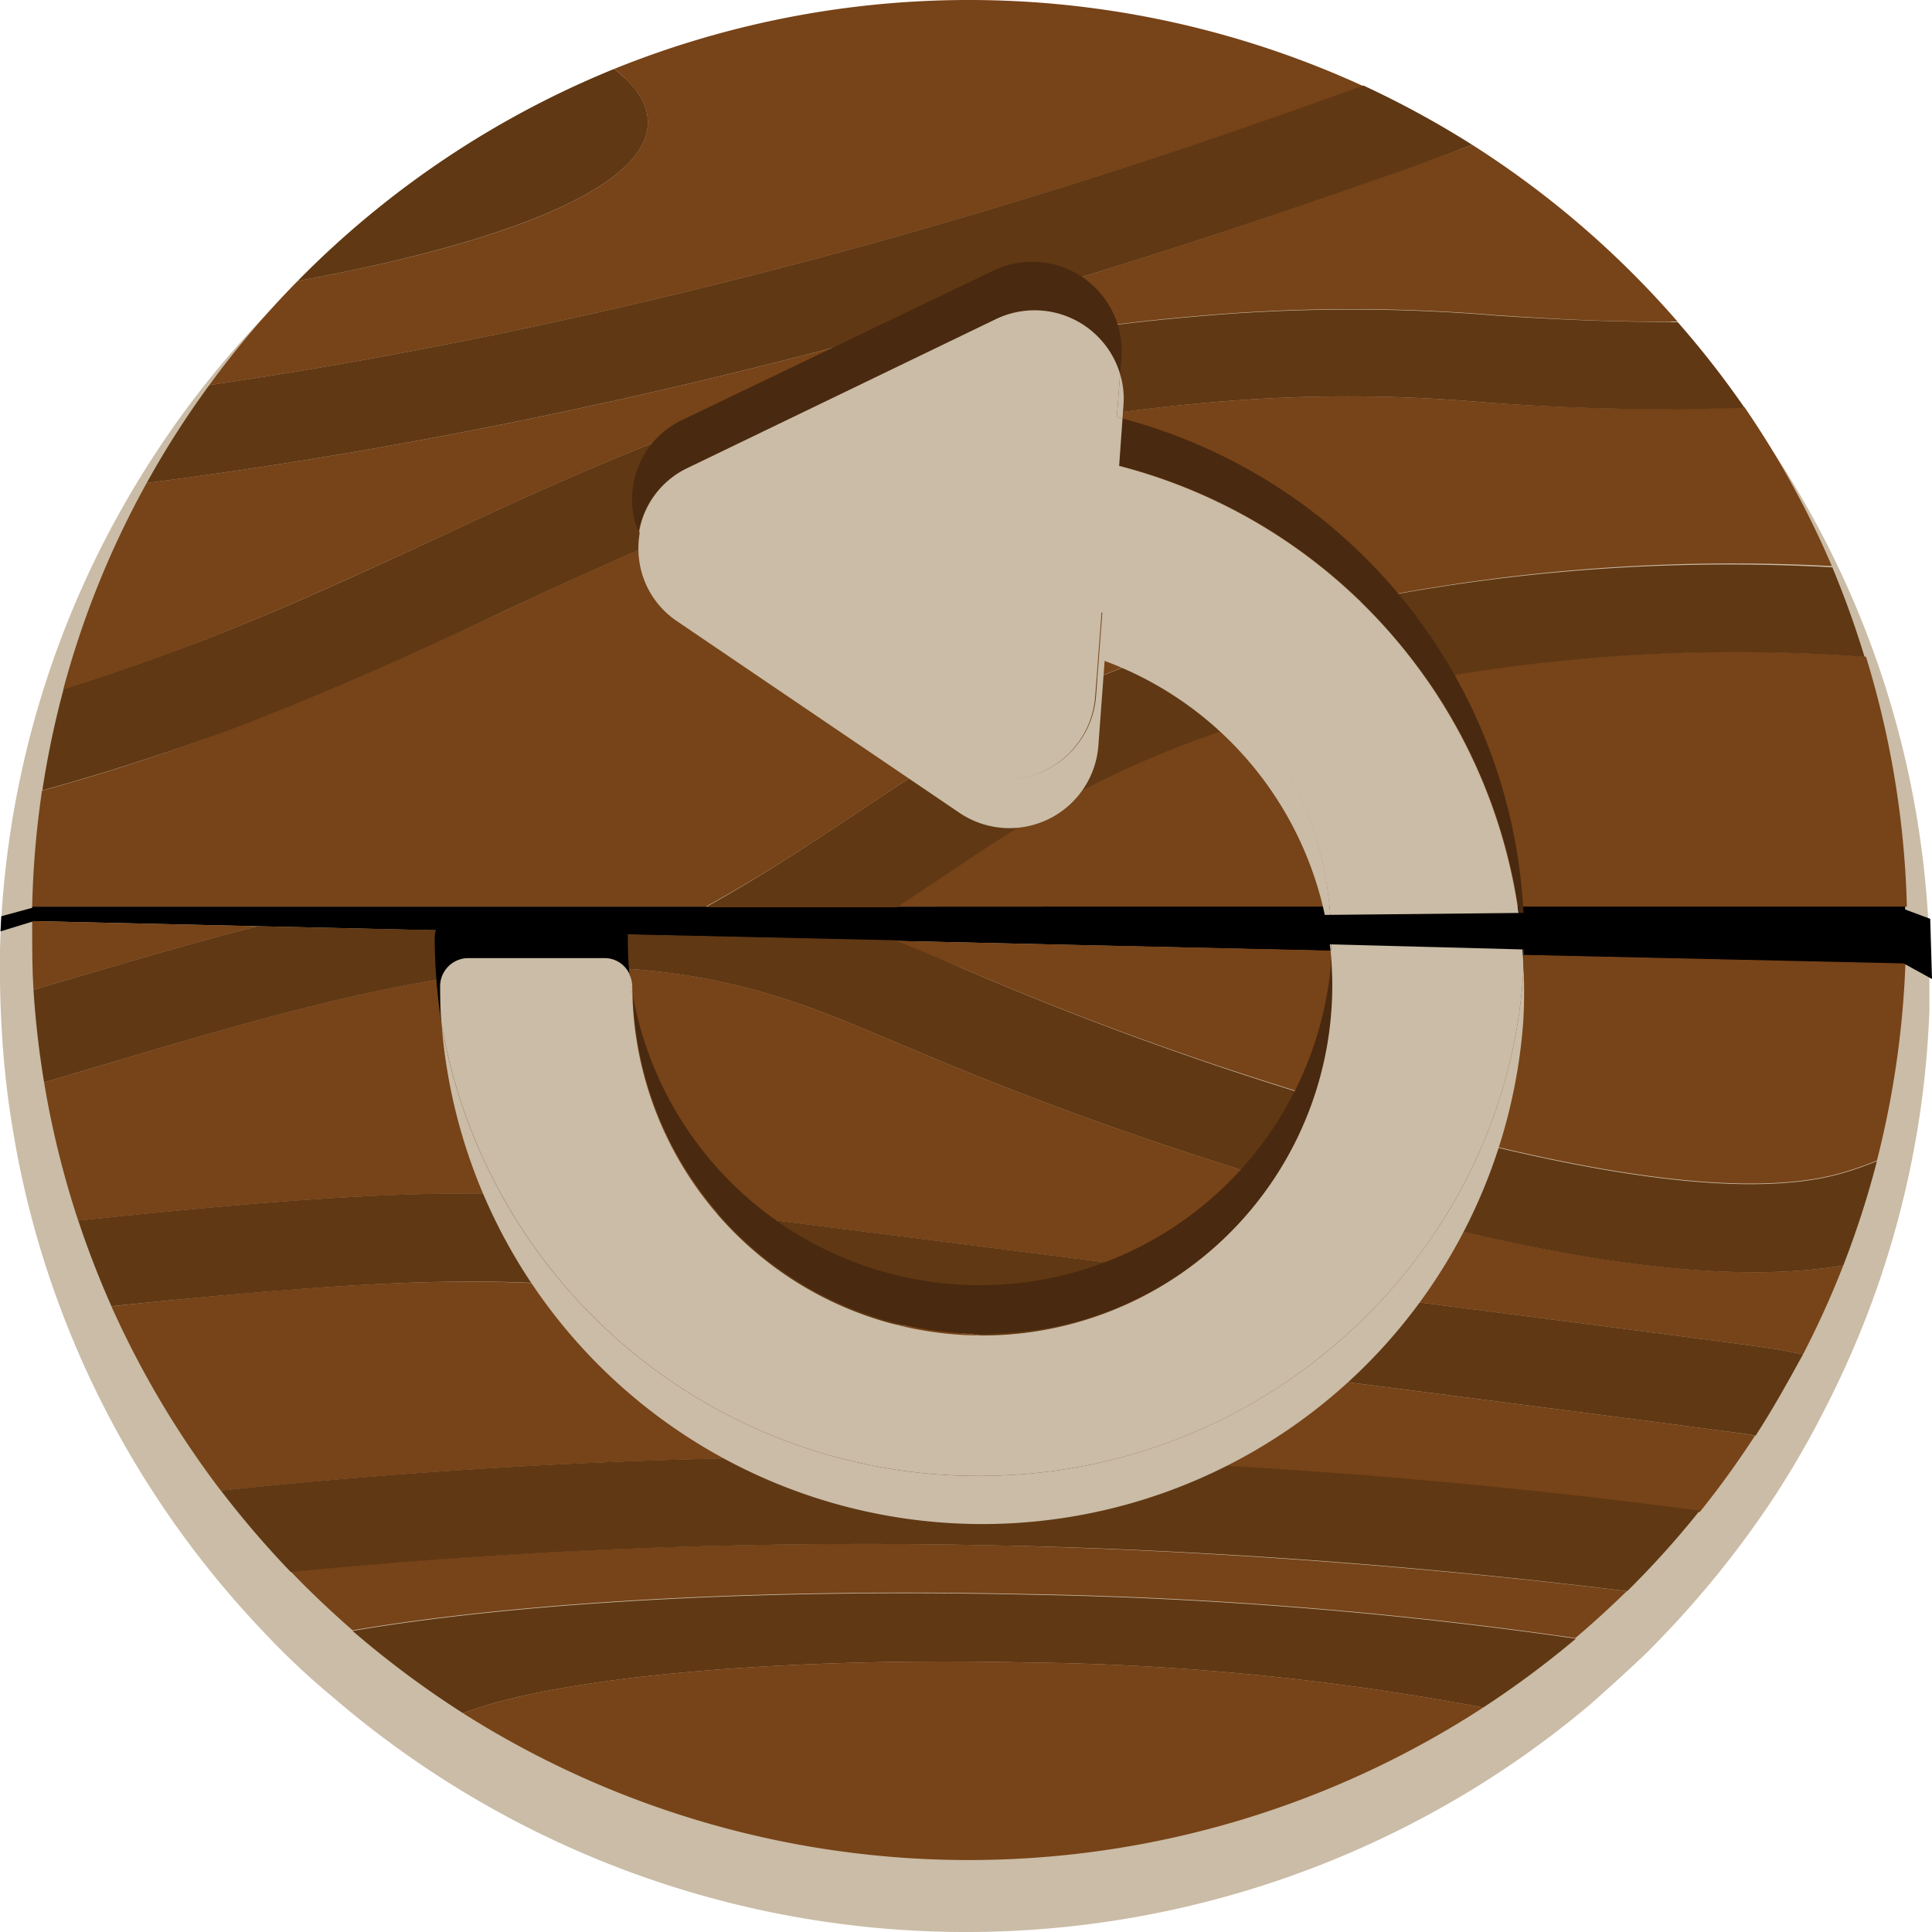 <svg xmlns="http://www.w3.org/2000/svg" width="120" height="120" viewBox="0 0 120 120">
  <defs>
    <style>
      .cls-1 {
        fill: #cabca6;
      }

      .cls-2 {
        fill: #774318;
      }

      .cls-3 {
        fill: #603813;
      }

      .cls-4 {
        fill: #49290f;
      }
    </style>
  </defs>
  <g id="butons">
    <g id="replay">
      <g>
        <path class="cls-1" d="M119.84,59a58.73,58.73,0,0,0-4.73-21.71,59.87,59.87,0,0,0-5.58-10.15,61.65,61.65,0,0,0-4.28-5.52A60.2,60.2,0,0,0,92.13,10.37a60.92,60.92,0,0,0-7-3.79A60.19,60.19,0,0,0,11.36,25.69a61.07,61.07,0,0,0-4,6.27A58.93,58.93,0,0,0,0,59c0,.3,0,.61,0,.92s0,.38,0,.58c0,1.28.05,2.55.13,3.82a55.26,55.26,0,0,0,.68,5.92A57.94,57.94,0,0,0,3,79.12q.93,2.8,2.12,5.47a59.24,59.24,0,0,0,7,11.79,59.89,59.89,0,0,0,4.47,5.21q1.89,2,4,3.75a60.29,60.29,0,0,0,72.28,4.91,59.56,59.56,0,0,0,5.93-4.41c1.13-1,2.23-2,3.29-3a61.31,61.31,0,0,0,8.2-10,57.55,57.55,0,0,0,3-5.21A60.49,60.49,0,0,0,115.84,82a58.7,58.7,0,0,0,4-19.27c0-.72,0-1.45,0-2.17C119.86,60,119.85,59.52,119.84,59Z"/>
        <g>
          <path d="M55.73,56.31H2c0,.3,0,.6,0,.9L16,57.53l39.57.91,62.76,1.44c0-.7,0-1.41,0-2.11,0-.5,0-1,0-1.49-.23,0-.45,0-.69,0Z"/>
          <path class="cls-2" d="M27,33.49c12.68-5.89,25.79-12,47.21-13.85A107.76,107.76,0,0,1,93,19.58c3.3.21,6.68.43,11.19.39A58.32,58.32,0,0,0,91.45,9l-3.82,1.37C75.52,14.69,45.28,25.38,9.11,30A56.65,56.65,0,0,0,3.93,42.82c2.29-.72,4.55-1.49,6.76-2.31C16.52,38.34,21.84,35.87,27,33.49Z"/>
          <path class="cls-2" d="M84.68,5.35A58.8,58.8,0,0,0,38.15,4.28c1.36,1.06,2.09,2.17,2.09,3.32,0,3.91-8.4,7.42-21.75,9.85A57.4,57.4,0,0,0,13,23.92C45.75,19.12,73,9.5,84.17,5.54Z"/>
          <path class="cls-2" d="M79.62,44.21c-10,2.85-15,6.21-20.87,10.1l-3,2h62c.24,0,.46,0,.69,0a57.73,57.73,0,0,0-2.54-15.52A108.21,108.21,0,0,0,79.62,44.21Z"/>
          <path class="cls-2" d="M53.44,50.35c6.14-4.1,11.94-8,23.29-11.19a116.68,116.68,0,0,1,37.05-4,57.47,57.47,0,0,0-5.42-9.86A146.19,146.19,0,0,1,92.3,25a97,97,0,0,0-17.17,0c-19.62,1.7-31.42,7.18-43.91,13-5.29,2.46-10.76,5-16.93,7.3Q8.52,47.49,2.61,49.11A57,57,0,0,0,2,56.31H43.84C47.57,54.26,50.54,52.28,53.44,50.35Z"/>
          <path class="cls-3" d="M91.45,9a59.75,59.75,0,0,0-6.77-3.69l-.51.19C73,9.5,45.75,19.12,13,23.92A56.65,56.65,0,0,0,9.11,30c36.17-4.63,66.41-15.32,78.52-19.6Z"/>
          <path class="cls-3" d="M31.22,38c12.49-5.8,24.29-11.28,43.91-13A97,97,0,0,1,92.3,25a146.19,146.19,0,0,0,16.06.33A58.31,58.31,0,0,0,104.2,20c-4.51,0-7.89-.18-11.19-.39a107.76,107.76,0,0,0-18.82.06C52.77,21.51,39.66,27.6,27,33.49c-5.14,2.38-10.46,4.85-16.29,7-2.21.82-4.47,1.59-6.76,2.31a57.05,57.05,0,0,0-1.32,6.29q5.9-1.63,11.68-3.77C20.46,43,25.93,40.5,31.22,38Z"/>
          <path class="cls-3" d="M76.73,39.16c-11.35,3.23-17.15,7.09-23.29,11.19-2.9,1.93-5.87,3.91-9.6,6H55.73l3-2c5.84-3.89,10.88-7.25,20.87-10.1a108.21,108.21,0,0,1,36.21-3.45,58.56,58.56,0,0,0-2-5.56A116.68,116.68,0,0,0,76.73,39.16Z"/>
          <path class="cls-3" d="M40.24,7.6c0-1.15-.73-2.26-2.09-3.32A58.42,58.42,0,0,0,18.49,17.45C31.84,15,40.24,11.51,40.24,7.6Z"/>
          <path class="cls-2" d="M2.08,61.48l.4-.12C7.13,60,11.62,58.64,16,57.53L2,57.21v.56C2,59,2,60.25,2.08,61.48Z"/>
          <path class="cls-2" d="M40.62,80.38c-8.21-1-14.33-1.29-33.7.76a58.13,58.13,0,0,0,6.8,11.45,382.5,382.5,0,0,1,48.76-2h.24a398.31,398.31,0,0,1,42.85,3.33A57.56,57.56,0,0,0,109,89.18l-.37-.08C107.9,89,100.9,88,40.62,80.38Z"/>
          <path class="cls-2" d="M62.34,96a368.58,368.58,0,0,0-44.28,1.61c1.22,1.27,2.51,2.49,3.84,3.65,10.22-1.74,25.27-2.64,42-2.25a270.57,270.57,0,0,1,33.95,2.73q1.65-1.4,3.19-2.91C88.31,97.29,75.46,96.34,62.59,96Z"/>
          <path class="cls-2" d="M59.46,60a207.44,207.44,0,0,0,19.69,7.33c17.06,5.44,28.88,7.3,35.15,5.54a20.74,20.74,0,0,0,2.28-.79,58.1,58.1,0,0,0,1.77-12.24L55.59,58.44C56.8,58.92,58.07,59.46,59.46,60Z"/>
          <path class="cls-2" d="M76.07,72.34c-9.81-3.13-16-5.73-20.49-7.63-2.07-.87-3.85-1.62-5.45-2.19-14.25-5.14-27-1.36-44.56,3.87l-2.83.84a57,57,0,0,0,2.12,8.59c1.85-.2,3.59-.37,5.21-.53,16.41-1.6,23.07-1.38,31.79-.28,61.94,7.84,68.21,8.73,68.66,8.82l1.47.29a57.15,57.15,0,0,0,2.5-5.52C108.52,79.59,97.94,79.31,76.07,72.34Z"/>
          <path class="cls-2" d="M108.65,89.1h0Z"/>
          <path class="cls-3" d="M41.86,75c-8.72-1.1-15.38-1.32-31.79.28-1.62.16-3.36.33-5.21.53.6,1.81,1.29,3.59,2.06,5.32,19.37-2,25.49-1.8,33.7-.76C100.9,88,107.9,89,108.67,89.1l.37.08c1.06-1.64,2-3.32,2.95-5.06l-1.47-.29C110.07,83.74,103.8,82.85,41.86,75Zm66.72,14.08h0Z"/>
          <path class="cls-3" d="M62.48,90.58a382.5,382.5,0,0,0-48.76,2,59.68,59.68,0,0,0,4.34,5.06A368.58,368.58,0,0,1,62.34,96h.25c12.87.3,25.72,1.25,38.48,2.83a57.06,57.06,0,0,0,4.5-5,398.31,398.31,0,0,0-42.85-3.33Z"/>
          <path class="cls-3" d="M79.15,67.37A207.44,207.44,0,0,1,59.46,60c-1.39-.58-2.66-1.12-3.87-1.6L16,57.53C11.62,58.64,7.13,60,2.48,61.36l-.4.12a57.46,57.46,0,0,0,.66,5.75l2.83-.84c17.6-5.23,30.31-9,44.56-3.87,1.6.57,3.38,1.32,5.45,2.19,4.5,1.9,10.68,4.5,20.49,7.63,21.87,7,32.45,7.25,38.42,6.26a57.58,57.58,0,0,0,2.09-6.48,20.74,20.74,0,0,1-2.28.79C108,74.67,96.21,72.81,79.15,67.37Z"/>
          <path class="cls-3" d="M21.9,101.3a60.16,60.16,0,0,0,6.86,5.11c5.65-2.19,19.24-3.51,35.07-3.15a161.56,161.56,0,0,1,28.29,2.8,58.85,58.85,0,0,0,5.76-4.28,270.57,270.57,0,0,0-33.95-2.73C47.17,98.66,32.12,99.56,21.9,101.3Z"/>
          <path class="cls-2" d="M28.76,106.41a58.64,58.64,0,0,0,63.36-.35,161.56,161.56,0,0,0-28.29-2.8C48,102.9,34.41,104.22,28.76,106.41Z"/>
        </g>
        <polygon points="120 60.81 118.06 59.74 118.17 56.43 119.89 57.07 120 60.81"/>
        <polygon points="2.05 57.23 0.03 57.85 0.08 56.91 2.13 56.35 2.05 57.23"/>
      </g>
      <g>
        <path class="cls-4" d="M62.58,82.79A21.54,21.54,0,0,0,82.66,59.22c0,.26,0,.52,0,.79a21.9,21.9,0,0,1-43.35,1.82A21.7,21.7,0,0,0,62.58,82.79Z"/>
        <path class="cls-4" d="M42.7,29.07l19.14-9.22a5.54,5.54,0,0,1,7.73,3.4l.09-1.07a5.56,5.56,0,0,0-8-5.35L42.43,26.06a5.44,5.44,0,0,0-3,6.3,5.53,5.53,0,0,0,.22.65A5.41,5.41,0,0,1,42.7,29.07Z"/>
        <path class="cls-4" d="M94.64,59.76A33.49,33.49,0,0,0,69.72,26l-.21,2.92A33.53,33.53,0,0,1,94.64,59.76Z"/>
        <path d="M27.34,61.25a1.75,1.75,0,0,1,1.76-1.72h8.47a1.69,1.69,0,0,1,1.53,1A21,21,0,0,1,39,58.25h0a1.71,1.71,0,0,0-1.71-1.73H28.76A1.75,1.75,0,0,0,27,58.24h0a34.09,34.09,0,0,0,.44,5.39c-.05-.78-.09-1.57-.09-2.37Z"/>
        <path class="cls-1" d="M39.27,61.27v0a1.86,1.86,0,0,0-.17-.74c0,.45.11.88.18,1.32C39.28,61.64,39.27,61.46,39.27,61.27Z"/>
        <path class="cls-1" d="M69.72,26l.06-.83a5.2,5.2,0,0,0-.21-1.94l-.2,2.67Z"/>
        <path class="cls-1" d="M94.61,60.48C93.5,77.41,79.37,91,62.2,91.64a33.8,33.8,0,0,1-34.77-28,33.69,33.69,0,0,0,67.18-.15,31,31,0,0,0,0-3.73C94.63,60,94.63,60.24,94.61,60.48Z"/>
        <path class="cls-1" d="M68.47,38l-.4,5.3a5.58,5.58,0,0,1-8.69,4.13L48.75,40.28l-7-4.75a5.37,5.37,0,0,1-2-2.52,5.58,5.58,0,0,0,.06,2.37A5.41,5.41,0,0,0,42,38.55l7,4.75,10.57,7.17a5.54,5.54,0,0,0,8.65-4.13l.39-5.29A21.66,21.66,0,0,1,82.66,59.22,21.63,21.63,0,0,0,68.47,38Z"/>
        <path class="cls-1" d="M62.2,91.64C79.37,91,93.5,77.41,94.61,60.48c0-.24,0-.48,0-.72A33.53,33.53,0,0,0,69.51,28.94L69.72,26l-.35-.1.2-2.67a5.54,5.54,0,0,0-7.73-3.4L42.7,29.07a5.41,5.41,0,0,0-3,3.94,5.37,5.37,0,0,0,2,2.52l7,4.75,10.63,7.18a5.58,5.58,0,0,0,8.69-4.13l.4-5.3A21.63,21.63,0,0,1,82.66,59.22a21.74,21.74,0,1,1-43.38,2.61c-.07-.44-.14-.87-.18-1.32a1.69,1.69,0,0,0-1.53-1H29.1a1.75,1.75,0,0,0-1.76,1.72v0c0,.8,0,1.59.09,2.37A33.8,33.8,0,0,0,62.2,91.64Z"/>
      </g>
      <polygon points="94.94 58.98 82.39 58.65 82.01 56.83 94.86 56.7 94.94 58.98"/>
    </g>
  </g>
</svg>
